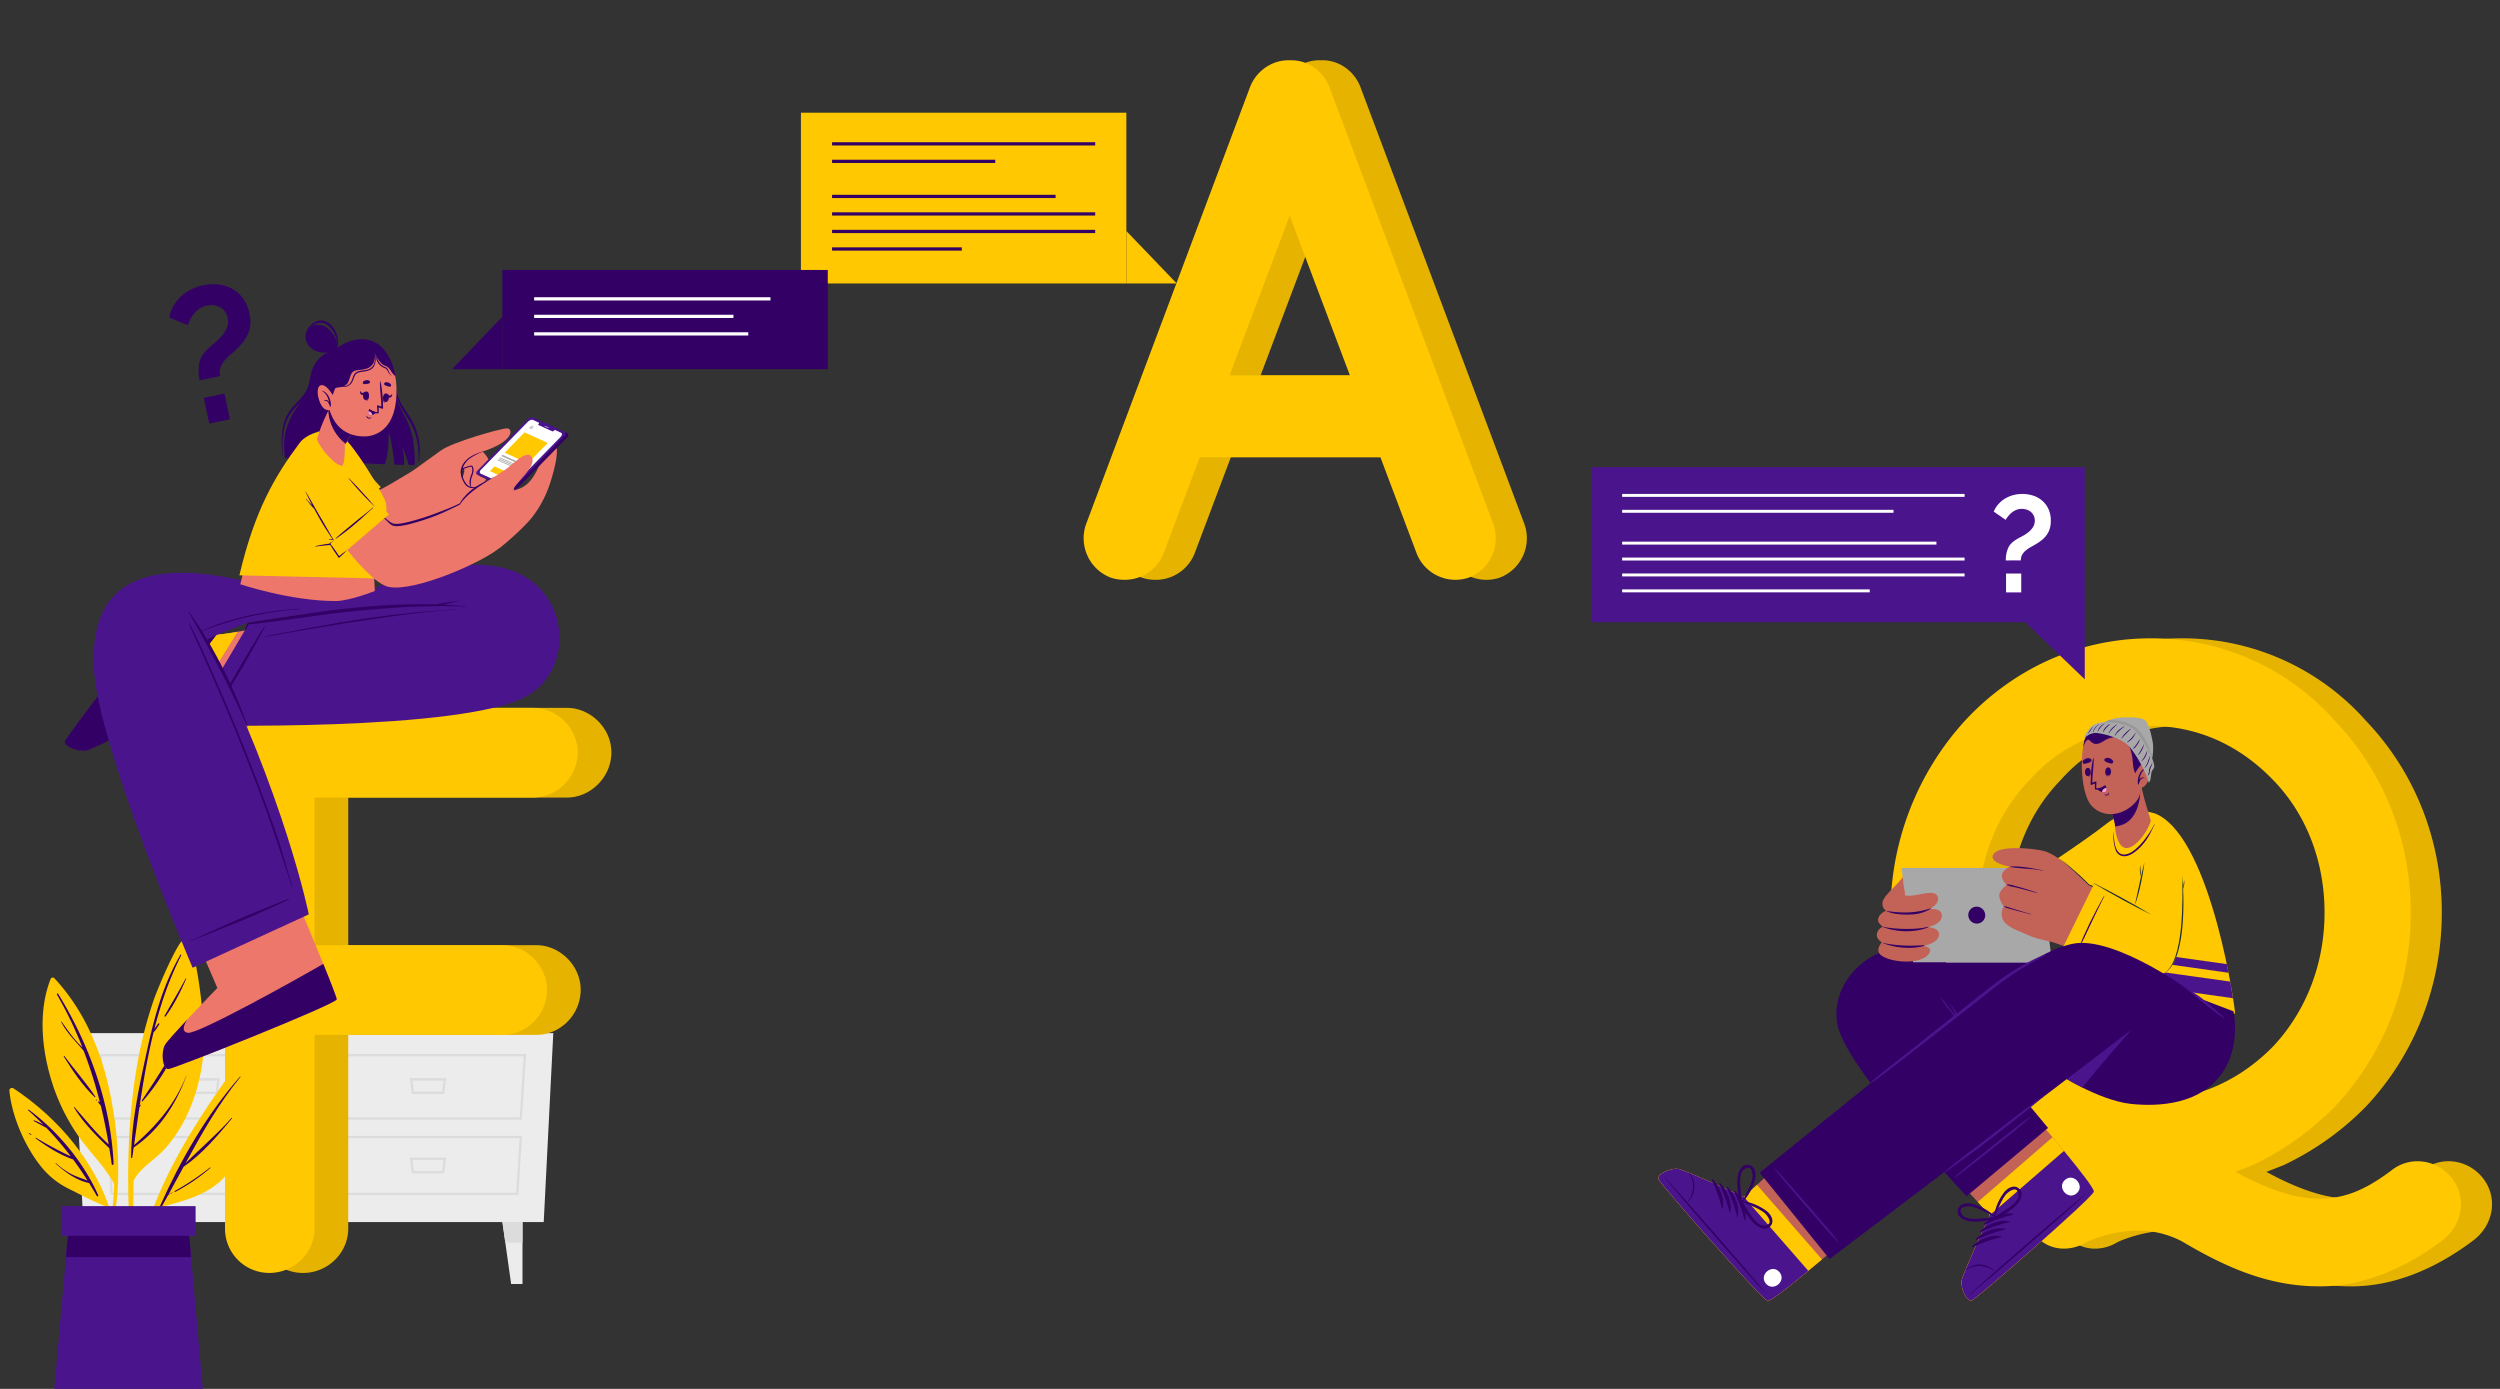 <svg id="Слой_1" data-name="Слой 1" xmlns="http://www.w3.org/2000/svg" viewBox="0 0 1800 1000"><rect x="0" y="0" width="1800" height="1000" fill="#333333" stroke="none"/><defs><style>.cls-1{fill:#ececec;}.cls-2{fill:#dcdcdc;}.cls-3{fill:#306;}.cls-4{fill:#ffc800;}.cls-5{opacity:0.1;}.cls-6{fill:#4a148c;}.cls-7{fill:#ed776a;}.cls-8{fill:#ff9cbf;}.cls-9{fill:#fff;}.cls-10{fill:#a8a8a8;}.cls-11{fill:#c36358;}.cls-12{fill:#c8c8c8;}.cls-13{fill:#1a2e35;}</style></defs><polygon class="cls-1" points="59.95 879.9 391.48 879.9 398.37 743.87 53.06 743.87 59.95 879.9"/><path class="cls-2" d="M375.77,806.14H237.16l-2.59-47.23H378.8Zm-137-1.68H374.2L377,760.58H236.33Z"/><path class="cls-2" d="M373.21,860.47H242.59l-2.12-42.63h135.4Zm-129-1.68H371.64l2.45-39.28H242.23Z"/><path class="cls-2" d="M319.81,787.64H296.52l-1.47-11.39h26.23ZM298,786h20.35l1-8H297Z"/><path class="cls-2" d="M319.81,844.85H296.52l-1.47-11.39h26.23ZM298,843.17h20.35l1-8H297Z"/><path class="cls-2" d="M212.74,806.14H74.14l-2.6-47.23H215.77Zm-137-1.68H211.17L214,760.58H73.3Z"/><path class="cls-2" d="M210.18,860.47H79.56l-2.12-42.63h135.4Zm-129-1.68H208.61l2.45-39.28H79.2Z"/><path class="cls-2" d="M156.78,787.64H133.49L132,776.25h26.23ZM135,786h20.35l1-8H133.93Z"/><path class="cls-2" d="M156.78,844.85H133.49L132,833.46h26.23ZM135,843.17h20.35l1-8H133.93Z"/><polygon class="cls-1" points="89.69 879.9 87.61 894.72 83.42 924.49 75.23 924.49 75.23 879.9 89.69 879.9"/><polygon class="cls-2" points="89.69 879.9 87.61 894.72 75.23 894.72 75.23 879.9 89.69 879.9"/><polygon class="cls-1" points="361.75 879.9 363.83 894.72 368.02 924.49 376.2 924.49 376.2 879.9 361.75 879.9"/><polygon class="cls-2" points="361.75 879.9 363.83 894.72 376.2 894.72 376.2 879.9 361.75 879.9"/><path class="cls-3" d="M143.78,273.8a31.44,31.44,0,0,1-.35-12.24c.69-3.79,3-7.44,6.9-11,1.17-1.09,2.63-2.35,4.38-3.8a41.76,41.76,0,0,0,5-4.9,21.84,21.84,0,0,0,3.69-6,11.89,11.89,0,0,0,.53-7,11.17,11.17,0,0,0-2.12-4.73,11.57,11.57,0,0,0-3.58-3,11.86,11.86,0,0,0-4.55-1.34,16.12,16.12,0,0,0-4.91.27,14,14,0,0,0-5.15,2.14,18.86,18.86,0,0,0-3.81,3.46,22,22,0,0,0-2.74,4.22,36.92,36.92,0,0,0-1.83,4.24l-13.36-5.56a26.37,26.37,0,0,1,3.06-8.35,29,29,0,0,1,5.41-6.82,31.23,31.23,0,0,1,7.26-5,35.11,35.11,0,0,1,8.6-3,36.24,36.24,0,0,1,10.36-.65,25.92,25.92,0,0,1,9.9,2.8,24.78,24.78,0,0,1,8.17,6.87,27.55,27.55,0,0,1,5,11.46,26.87,26.87,0,0,1,.6,7.78,21.69,21.69,0,0,1-1.62,6.57,25.34,25.34,0,0,1-3.39,5.76,51.56,51.56,0,0,1-4.88,5.37q-2.34,2.18-4.71,4.22a32.71,32.71,0,0,0-4.19,4.32,16.39,16.39,0,0,0-2.74,4.92,11.21,11.21,0,0,0-.2,6ZM150.66,305l-3.91-18.48,14.86-3.16,3.92,18.49Z"/><path class="cls-4" d="M186.23,884.51V541.68a31.86,31.86,0,0,1,32-32h190c16.85,0,31.95,14.52,31.95,32,0,18-15.1,32.54-31.95,32.54H250.73V680.55H386.12c17.43,0,31.95,15.11,31.95,32,0,18-14.52,32.54-31.95,32.54H250.73V884.51c0,17.43-14.53,32-32.54,32A31.86,31.86,0,0,1,186.23,884.51Z"/><path class="cls-5" d="M186.23,884.51V541.68a31.86,31.86,0,0,1,32-32h190c16.85,0,31.95,14.52,31.95,32,0,18-15.1,32.54-31.95,32.54H250.73V680.55H386.12c17.43,0,31.95,15.11,31.95,32,0,18-14.52,32.54-31.95,32.54H250.73V884.51c0,17.43-14.53,32-32.54,32A31.86,31.86,0,0,1,186.23,884.51Z"/><path class="cls-4" d="M162,884.51V541.68a31.86,31.86,0,0,1,31.95-32h190c16.85,0,32,14.52,32,32,0,18-15.11,32.54-32,32.54H226.46V680.55H361.85c17.44,0,32,15.11,32,32,0,18-14.52,32.54-32,32.54H226.46V884.51c0,17.43-14.52,32-32.54,32A31.85,31.85,0,0,1,162,884.51Z"/><path class="cls-4" d="M174.23,761.58c-33,44.67-67.37,96.52-75.75,152.54-.1.85,1.26,1.12,1.45.28a334.05,334.05,0,0,1,14.59-44.85c21.69-6,43-10.87,54.36-32.4,11.62-22.12,10.14-51,7.93-75.07C176.66,760.78,174.91,760.72,174.23,761.58Z"/><path class="cls-3" d="M114.85,869.13c14.82-33.26,33.84-66.64,58-94,.16-.18.42.08.27.27-15.84,19.47-27.86,40.68-39.61,62.26,10.92-11.09,22.89-21,33.23-32.78.21-.23.53.11.34.34-10.28,12.32-21.5,25.72-34.88,34.84Q126.84,850,121.34,860c.9-.51,1.83-1,2.75-1.41.16-.08.31.16.14.24-1,.52-2,1.06-3.08,1.51-1.74,3.14-3.46,6.29-5.25,9.42C115.51,870.44,114.53,869.83,114.85,869.13Z"/><path class="cls-3" d="M125.87,857.53a194.41,194.41,0,0,0,25.32-16.91c.22-.17.53.13.31.31a133.52,133.52,0,0,1-25.26,17.22C125.82,858.36,125.47,857.76,125.87,857.53Z"/><path class="cls-4" d="M94.66,905.79c.07.68,1.22.67,1.21,0,.17-18.45,0-37,.29-55.52,4.73-9.54,14.87-14.82,21.93-22.46a98,98,0,0,0,13.16-18.32c8.72-15.61,13.44-33.16,15.26-50.89,2-19.74-5.54-84.86-13.86-82.59-4.31,1.17-18.27,33.42-22,44.08a306.09,306.09,0,0,0-13.13,54.07C90.8,817.52,91.36,862.1,94.66,905.79Z"/><path class="cls-3" d="M94.53,826.21l.09-.08c1-23.34,6.27-46.91,11.19-69.55,5.3-24.4,11.5-47.36,24.05-69.12a.36.36,0,0,1,.62.37c-8.54,16.83-14.64,34.7-19.32,53,.84-1.32,1.86-2.57,2.74-3.81.34-.49,1.15,0,.81.48-1.23,1.83-2.34,4-3.92,5.53-.05.06-.11.06-.17.08-4.32,17.43-7.42,35.27-10.07,53.05.2-.22.39-.47.59-.68s.36,0,.27.21c-.33.59-.7,1.17-1.06,1.76-1.33,9-2.57,18-3.82,27,16.08-13.74,29.8-29.94,37.55-49.89,0-.09.18-.06.15,0-7.59,20.7-19.55,39.1-38,51.66q-.49,3.62-1,7.21c-.07.5-.86.36-.86-.12,0-2.12.11-4.26.19-6.39A.49.49,0,0,1,94.53,826.21Z"/><path class="cls-3" d="M102.1,792.38c12.29-18.33,23.77-36.14,32.76-56.41.09-.22.48-.06.4.17-7.58,20.14-18.19,40.54-32.54,56.72C102.43,793.19,101.86,792.75,102.1,792.38Z"/><path class="cls-3" d="M118.43,731.44c5.09-9,10.46-17.76,15.25-27,.13-.25.48,0,.38.23-4,9.38-8.83,18.91-14.84,27.18A.46.46,0,0,1,118.43,731.44Z"/><path class="cls-3" d="M116.44,735.36a.08.08,0,0,1,0,.16A.08.08,0,0,1,116.44,735.36Z"/><path class="cls-4" d="M82.18,852.44a188.79,188.79,0,0,1-4.31,36.35c.19,1.31.38,2.62.57,4a173.14,173.14,0,0,0,6.5-40.51A1.24,1.24,0,0,0,85,851v0a268.35,268.35,0,0,0-4.07-54.9c-5.71-33.9-18.19-66.44-41.84-91.85a1.68,1.68,0,0,0-2.61.53C26.93,729,30.26,758,38.38,782.16a142,142,0,0,0,18.75,36.77C65.25,830.33,75.59,840,82.18,852.44Z"/><path class="cls-3" d="M41.88,715.56c22.41,36.37,38,79.49,39.91,122.45,0,.76-1.25,1-1.36.19-.53-3.86-1.12-7.69-1.74-11.5h0c-9.27-8.88-18.78-18.25-25.42-29.35a.2.2,0,0,1,.32-.24c8.06,9.21,15.59,18.66,24.69,26.88q-2.4-14.25-5.75-28.06c-.6-.69-1.19-1.39-1.78-2.08-.38-.46.26-1.12.67-.67l.54.6a324.22,324.22,0,0,0-11.72-37.2c-5.7-6.81-12.08-12.69-16.24-20.88a.18.18,0,0,1,.3-.18c3.34,4.69,6.57,9.41,10.36,13.76,1.51,1.73,3.17,3.35,4.74,5A286.39,286.39,0,0,0,41,716.07.5.5,0,0,1,41.88,715.56Z"/><path class="cls-3" d="M46.41,760.43c7.24,9.74,15.5,19,22.23,29.12.19.29-.23.59-.47.36-8.65-8.12-16-19.2-22.25-29.2C45.72,760.4,46.2,760.14,46.41,760.43Z"/><path class="cls-3" d="M69.65,791.81l.31.31c.22.21-.12.54-.33.33l-.31-.31C69.11,791.93,69.44,791.59,69.65,791.81Z"/><path class="cls-4" d="M6.77,785.48c1.8,18.71,11.64,41.06,23.64,55.48a58.91,58.91,0,0,0,19.18,15c8.31,4.11,17,8.85,25.59,12.22a168.25,168.25,0,0,1,9.07,32.19c.27-.94.55-1.92.83-2.85C79.56,850.1,48.9,809.61,9.69,783.61A1.9,1.9,0,0,0,6.77,785.48Z"/><path class="cls-3" d="M20.32,799.47c-.28-.24.09-.74.39-.51,20.78,15.39,39.51,37.84,50,61.58.28.64-.61,1.21-1,.57-1.83-3.2-3.69-6.31-5.58-9.36h0c-9-1.69-17.43-8-24.07-14-.18-.16.08-.42.26-.26a54.77,54.77,0,0,0,11.33,8c3.64,1.86,7.57,3,11.37,4.51-3.32-5.27-6.77-10.32-10.38-15.21-9.64-3.28-18.81-9.2-26.9-15.12-.26-.19,0-.61.25-.44a268.46,268.46,0,0,0,25,13.37A222.33,222.33,0,0,0,33.32,812c-3-1.61-6.13-3.22-9.07-4.94-.24-.14-.09-.55.19-.46a32.3,32.3,0,0,1,7,3.42C27.86,806.45,24.22,802.92,20.32,799.47Z"/><path class="cls-3" d="M21.15,815.83a12.53,12.53,0,0,1,1.51,1.08c.14.13,0,.31-.19.25a10.14,10.14,0,0,1-1.57-.9C20.62,816.09,20.88,815.66,21.15,815.83Z"/><polygon class="cls-6" points="146.27 1002.92 38.82 1002.92 47.49 905.07 49.4 883.49 135.69 883.49 137.6 905.07 146.27 1002.92"/><polygon class="cls-3" points="137.6 905.07 47.49 905.07 49.4 883.49 135.69 883.49 137.6 905.07"/><rect class="cls-6" x="44.26" y="868.4" width="96.58" height="21.36"/><path class="cls-7" d="M47.5,533.39c1.32-4,71.82-97.13,76.63-98.93.55-.23,32.07,22.2,32.07,22.2,1.3,1.73,61.2-10.93,61.2-10.93L218,518l-109.12-2.32s-14.74,8.66-28.22,15.72c0,0,0,0,0,0-8.3,4.37-15.64,8.05-17.74,8.6C57.42,541.41,46.16,537.35,47.5,533.39Z"/><path class="cls-4" d="M62.87,540c2.11-.54,9.44-4.23,17.73-8.61,0,0,0,0,.06,0,13.47-7,28.21-15.73,28.21-15.73l24.29.52,38-61.35c-8.35,1.48-14.57,2.37-15,1.81,0,0-31.5-22.43-32-22.18-4.82,1.79-75.31,94.93-76.64,98.92S57.41,541.42,62.87,540Z"/><path class="cls-3" d="M46.86,533.51c1.38-4.08,72.2-97.17,77.15-99,1.87-.71,17.29,8.82,32.19,22.17l-45.73,60S68.28,539,62.64,540.41,45.47,537.59,46.86,533.51Z"/><path class="cls-3" d="M51.6,535c12.25-15.31,60.23-78.24,71.18-94.31.09-.13,0-.19-.09-.07-12.48,14.91-59.95,78.22-71.35,94.19C51.1,535.15,51.34,535.33,51.6,535Z"/><path class="cls-3" d="M70.54,537a15.79,15.79,0,0,0,3.3-12.24c-.65-3.55-2.36-7.47-5.68-9.82-.1-.07-.23.1-.15.19,5.43,5.53,6.57,15.17,2.34,21.72A.12.12,0,0,0,70.54,537Z"/><path class="cls-3" d="M105.18,520.33c4.84-6.18,8.14-15.1,6-22.87-.09-.3-.51-.18-.56.08a108.39,108.39,0,0,1-6.28,22.31A.49.49,0,0,0,105.18,520.33Z"/><path class="cls-3" d="M99.63,523.72c4.84-6.18,8.14-15.1,6-22.87-.08-.3-.51-.18-.56.08a107.77,107.77,0,0,1-6.28,22.31A.49.49,0,0,0,99.63,523.72Z"/><path class="cls-3" d="M94.08,527.11c4.84-6.18,8.15-15.1,6-22.87-.08-.3-.51-.17-.55.08a108.42,108.42,0,0,1-6.29,22.31A.49.49,0,0,0,94.08,527.11Z"/><path class="cls-3" d="M88.54,530.5c4.84-6.18,8.14-15.1,6-22.86-.08-.31-.51-.18-.55.08A108.93,108.93,0,0,1,87.69,530,.49.49,0,0,0,88.54,530.5Z"/><path class="cls-3" d="M134.58,456c5.31-7-5.59-15.28-10.91-8.25S129.26,463,134.58,456Z"/><path class="cls-3" d="M116.71,539.76c5-1.17,5.5-7.1,4.26-11.12a41.14,41.14,0,0,0-11.66-17.83.2.2,0,0,0-.32.06,1,1,0,0,0-1.36.74c-.31,6.79-1.48,14,.31,20.68C109,536.19,112,540.86,116.71,539.76ZM109.27,522c.07-3.34.3-6.66.25-10a123.23,123.23,0,0,1,6.57,10.56,42.91,42.91,0,0,1,2.48,5.49c1,2.92,1.59,13-5.68,8.48C108.88,534,109.18,526,109.27,522Z"/><path class="cls-3" d="M118.8,493.53c-5,4.8-7.69,11.59-10.92,17.56a1,1,0,0,0,.78,1.34.2.2,0,0,0,.25.22,41.07,41.07,0,0,0,19.17-9.27c3.14-2.81,5.8-8.13,2.09-11.72C126.66,488.26,121.71,490.73,118.8,493.53Zm6.43-1.07c8.57-.15,2.88,8.22.49,10.2a43.12,43.12,0,0,1-5,3.42,121.54,121.54,0,0,1-11.08,5.66c1.77-2.84,3.28-5.8,4.94-8.7C116.62,499.58,120.5,492.55,125.23,492.46Z"/><path class="cls-6" d="M220.7,423.57h49s51.23-24.62,92.5-14.7c47.31,11.37,53.36,70.8,18,91.81C335.37,527.3,136,522.14,136,522.14l43.1-73.05s66.3-13.95,126.42-11.93L220.7,448.72Z"/><path class="cls-3" d="M176.23,453.8a1.18,1.18,0,0,0,.09-.37c0-.1.05-.2.08-.3s.12-.48.19-.71a14.23,14.23,0,0,1,.5-1.43c.18-.47.39-.93.6-1.39a11.23,11.23,0,0,1,.81-1.29c0-.05.08-.06.11-.08l.08-.06s.07,0,.11,0a.37.37,0,0,1,.11-.05c7.29-1.35,56.83-8.44,64.2-9.28s14.87-1.54,22.32-2.17a444.82,444.82,0,0,1,44.71-1.6c1.4,0,2.79.07,4.19.12.3-.1.61-.15.92-.22.71-.17,1.43-.35,2.15-.49,1.34-.26,2.7-.46,4.05-.66,2.83-.43,5.66-.73,8.46-1.26.17,0,.24.23.07.27-2.82.62-5.6,1.44-8.42,2-.82.18-1.63.36-2.45.52,5.47.29,10.93.71,16.39,1.21.17,0,.17.28,0,.27-7.43-.44-14.91-.49-22.35-.37s-14.76.29-22.14.71c-14.91.86-29.82,2.19-44.68,3.75-8.34.87-58.85,8.24-67.22,8.59,0,0-.07,0-.11,0a4.53,4.53,0,0,1-.23.57c-.23.45-.46.9-.71,1.35s-.47.85-.74,1.26l-.41.61-.21.3a1.34,1.34,0,0,0-.22.31A.14.14,0,1,1,176.23,453.8Z"/><path class="cls-3" d="M151.55,517.7c2.67-4.27,4.94-8.82,7.38-13.23l7.37-13.24c4.9-8.8,22.5-38.39,24.24-40.46.11-.13.33,0,.28.17-.83,2.29-11.82,21.89-14.34,26.26-5.06,8.73-10.38,17.3-15.61,25.93-1.5,2.46-3.05,4.89-4.57,7.34s-3.13,4.86-4.52,7.37C151.7,518,151.46,517.85,151.55,517.7Z"/><path class="cls-3" d="M191,458.13c4.4-1.05,8.9-1.74,13.35-2.58L217.76,453q13.38-2.48,26.79-4.75c17.84-3,35.76-5.49,53.77-7.22,10.16-1,20.35-1.62,30.54-2.36.22,0,.21.32,0,.33-18.14.82-36.25,3.28-54.22,5.86q-26.69,3.83-53.25,8.35-7.5,1.26-15,2.57c-5.08.88-10.16,2-15.27,2.61C190.92,458.45,190.84,458.18,191,458.13Z"/><path class="cls-7" d="M121.27,769.68c4.39-.24,118-45.64,121.15-50,1.22-1.64-44.25-108.41-44.25-108.41L125.8,640l30.69,71.34s-34.76,35.87-37.71,41S116.9,769.94,121.27,769.68Z"/><path class="cls-3" d="M121.27,769.68c4.38-.24,118-45.65,121.14-50,.39-.5-3.75-11.19-9.64-25.69-19.47,11.27-90.49,50.88-97.54,49.65-4.91-.86-2.73-5.89-.37-9.62-7.69,8.27-14.83,16.12-16.08,18.33C115.86,757.47,116.9,770,121.27,769.68Z"/><path class="cls-6" d="M222.33,658.34l-83.65,38.45S70.07,536.92,67.56,480.66C65.43,432.78,87,392.27,194.79,423.24l26.4.33v18.22c-11.59,1.53-42.5,6.38-42.5,6.38-22.49,8.49-29.74,12-29.37,12.73C205.4,574.16,222.33,658.34,222.33,658.34Z"/><path class="cls-3" d="M136.13,440.69c3.25,4.33,6.26,8.84,9.13,13.43,17.29-7.68,36.1-12.14,54.82-14.44,5.3-.66,10.62-1.12,15.95-1.42.22,0,.21.32,0,.33a241,241,0,0,0-55.78,10.62c-5,1.54-9.93,3.34-14.86,5.09,3.45,5.54,6.71,11.2,9.83,16.9A337.59,337.59,0,0,1,171,504c2.58,6.21,5.1,12.47,7.32,18.82.06.18-.24.3-.31.12q-14.75-32.88-32.19-64.35c-3.29-5.92-6.71-11.76-9.92-17.73C135.76,440.73,136,440.53,136.13,440.69Z"/><path class="cls-3" d="M136.92,677.34c4.7-1.82,9.24-4.11,13.83-6.17L164.57,665c9.2-4.12,41-17.3,43.64-17.92a.17.17,0,0,1,.12.31c-2,1.34-22.56,10.47-27.2,12.45-9.28,4-18.66,7.66-28,11.44-2.67,1.08-5.37,2.1-8.05,3.16s-5.41,2-8,3.2C136.86,677.67,136.76,677.41,136.92,677.34Z"/><path class="cls-3" d="M136.53,449c6.35,12.06,11.75,24.68,17.27,37.14s10.83,24.9,16,37.44q15.48,37.49,28.85,75.78c5.05,14.44,7.24,24.38,11.85,39,.06.21-.27.28-.33.08-8.53-25.79-15.22-46.75-24.86-72.14s-19.84-50.45-30.65-75.3q-4.56-10.47-9.25-20.87c-3.14-6.94-6.4-13.84-9.33-20.87C136,449,136.38,448.71,136.53,449Z"/><path class="cls-3" d="M298.56,334.08a.87.87,0,0,1-.76.84l-3.5-.08c-2.41-8.37-5.22-15.11-4.56-12.52a42.16,42.16,0,0,1,1.13,12.44l-6.9-.25c-1.47-14.52-4-25.41-4.09-22.12-.27,13.26-1.41,17.43-2.72,21.88-16.63-.66-38.43-1.75-54.17-2.88-1.14-8.05-2-16.73-2.32-16.16-2.53,4.28-3.67,10.7-4.15,15.68-5-.39-9-.8-11.42-1.17,0,0-.6-6.74-.58-8.94a45.94,45.94,0,0,1,3.18-16.48c2.14-5.39,5.44-10,8.6-14.81a.44.44,0,0,1,.08-.1s0,0,0,0a46.68,46.68,0,0,0,5.07-9.94.15.15,0,0,0,0-.08,44.93,44.93,0,0,0,2-7.8c1.57-9.69,7.79-17.65,17.17-19.44,18.71-14.82,35.46-6.48,39.62,6.47.4,1.26.77,2.7,1.12,4.27v0c1.28,5.79,2.24,13.24,3.22,19a0,0,0,0,0,0,0s0,0,0,.06v0a53.39,53.39,0,0,0,1.5,6.7C289.63,299.27,299.13,305.9,298.56,334.08Z"/><path class="cls-3" d="M236.43,254.46c-6.28,2.62-10.37,6.88-11.91,13.92-.9,4.1-1.53,8.12-3.45,11.9s-4.88,7-7.84,10.08c-4.71,4.9-8.12,9.88-9.38,16.81s-1.66,15.43.16,22.26c0,0,.07,0,.06,0-1.36-6.87-.62-16.17,1.19-23.1,2-7.6,6.76-12.09,11.74-17.58a32.41,32.41,0,0,0,7.93-15.19c.75-3.48,1-7.15,2.71-10.34,2-3.81,5.62-6,9.15-8A.42.42,0,0,0,236.43,254.46Z"/><path class="cls-3" d="M295.28,300.49c-3.77-5.89-7.78-11-9.68-18.05-1.73-6.44-2.45-13.16-4.22-19.6a.08.08,0,0,0-.16,0c2.6,11.39,2.33,22.63,8.68,32.56,3.46,5.4,6.94,10.42,9,16.72a54.23,54.23,0,0,1,2.31,20.39c0,.24.3.26.34,0A45,45,0,0,0,295.28,300.49Z"/><path class="cls-3" d="M242.85,250.45c-.41,2.33-12.21,6.6-19.45-.35s-2.48-18.39,8.27-15.9C238.46,235.77,243.74,245.53,242.85,250.45Z"/><path class="cls-3" d="M220.65,239.05a13.88,13.88,0,0,1,6.88-6,8.33,8.33,0,0,1,8.28,1,16.81,16.81,0,0,1,5.33,7.24,26.22,26.22,0,0,1,1.39,4.46,12.61,12.61,0,0,1,.32,4.7,11.21,11.21,0,0,0,.53-4.82,20.48,20.48,0,0,0-.95-4.82,16.28,16.28,0,0,0-5.58-8.19,9.32,9.32,0,0,0-9.86-.84A12.27,12.27,0,0,0,220.65,239.05Z"/><path class="cls-7" d="M226,326.3c5.48,29,22.09,66.6,37.18,67.19,13.78.53,45.69-12.68,59-20s-12.91-40.85-20.87-36.69c-10.6,5.53-29.1,18.05-31.94,17-3.54-1.35-6.8-7.28-25.91-34.52C235.61,308.14,223.65,313.94,226,326.3Z"/><path class="cls-7" d="M316,325.74c6.27-1.48,13.34-3.68,20-2.82s11.3,10.31,11,12.85-4.52,18.07-11.23,17.34-1.34-12.43-1.44-13.85-.16-3.23-1.44-3.24-24.57,8.09-24.57,8.09Z"/><path class="cls-7" d="M316.28,326.71c.38,0,19.12-5.09,25.82-4.24s11.3,10.32,11,12.85-4.52,18.08-11.23,17.35-1.34-12.44-1.44-13.86-.16-3.23-1.44-3.23-24.57,8.09-24.57,8.09Z"/><path class="cls-3" d="M339.7,351.57a8,8,0,0,1-.68-4.08,13.69,13.69,0,0,1,.71-4.26,23.08,23.08,0,0,0,1.21-3.6,7.37,7.37,0,0,0-.55-3.65c-.41-1-1.43-.78-2.31-.57a32.31,32.31,0,0,0-3.83,1.25c-1.35.49-2.69,1-4,1.54a33.92,33.92,0,0,0-4.13,1.72c-.1.05,0,.22.06.19a37.16,37.16,0,0,0,3.57-1.16c1.34-.46,2.68-.91,4-1.34s2.5-.88,3.76-1.26a3.9,3.9,0,0,1,1.83-.34c.5.17.61,1.46.68,1.88a6.33,6.33,0,0,1-.62,3.6,19.46,19.46,0,0,0-1.1,3.6,9.92,9.92,0,0,0-.1,3.52,13.7,13.7,0,0,0,1.29,3.06C339.55,351.82,339.78,351.7,339.7,351.57Z"/><path class="cls-7" d="M293.09,342s20.43-14.92,24.67-17.86c8.49-5.91,42.63-15.71,47.24-15.7s5.24,9.53-18,16.83c-12.25,3.84-15.06,10.31-15.24,14.05s2.61,11,8.87,11.55,11.3-8.17,17.15-8.56.92,9.72-3.79,15.35-12.6,9.85-18.22,11.29-23.12,6.82-23.12,6.82Z"/><path class="cls-3" d="M348.86,347.32c-2.55,1.56-5.47,3.63-8.58,3.41s-5.06-2.53-6.26-5.29a11.9,11.9,0,0,1-.71-8.82,14.67,14.67,0,0,1,5-6.53,35.25,35.25,0,0,1,9.07-4.71c.15-.06.05-.27-.1-.22-3,1-12.35,3.66-15,11.36-1.08,3.14-.42,6.12.78,9,1.12,2.63,2.87,5.25,5.87,5.82,3.66.7,7.16-1.95,10-3.91C349.16,347.34,349,347.24,348.86,347.32Z"/><path class="cls-4" d="M224.14,332.16c2.22,16.92,6.54,28.54,8.84,33.84.93,2.16,1.54,3.27,1.54,3.27l28.11-19.79,3.88-2.72s-.45-.79-2-3c-2.19-3.08-6.59-8.91-15-19.1-5-6.05-9.33-10-12.94-12.2C226.38,306.37,221.83,314.63,224.14,332.16Z"/><path class="cls-4" d="M229.94,368.15l5.76,10.21,31.43-22.56,7.05-5.06c-.72-.77-7.66-8.37-7.66-8.37l-2,1.42-4,2.79L233,366Z"/><path class="cls-3" d="M224.14,332.16c2.22,16.92,6.54,28.54,8.84,33.84l-3,2.15,5.76,10.21,31.43-22.56-4.5-6.32-2.07-2.9c-9.27-13.08-18.49-26.13-24-34.09C226.38,306.37,221.83,314.63,224.14,332.16Z"/><path class="cls-7" d="M269.88,425.51,268.16,390s14.14-17.43,9-29.86c-2.6-6.29-21.15-38.39-31.37-46.46-9.59-7.57-24.33-.29-28.9,6-17.71,24.33-31.15,46.14-43.87,101,0,0,36,12.07,68.62,12.07C251.77,432.71,269.88,425.51,269.88,425.51Z"/><path class="cls-4" d="M274,416.59,268.16,390s14.14-17.43,9-29.86c-2.6-6.29-21.15-38.39-31.37-46.46-9.59-7.57-25.13-1.28-29.8,4.92-18.28,24.3-32.77,49.33-43.63,95.64Z"/><path class="cls-3" d="M237,388.19a85.22,85.22,0,0,1,12.68.48c2.09.26,4.15.62,6.22,1,1,.2,2.05.37,3.09.53a13.35,13.35,0,0,0,3.28.2.08.08,0,0,1,0,.15,22.8,22.8,0,0,1-3.09.33,23.12,23.12,0,0,1-3-.18c-2.12-.25-4.23-.59-6.35-.86-4.27-.55-8.54-1.09-12.85-1.32C236.82,388.53,236.82,388.19,237,388.19Z"/><path class="cls-3" d="M227.15,393.19a92.62,92.62,0,0,1,10.31-1.8c1.74-.2,3.48-.29,5.22-.34.84,0,1.67,0,2.51,0s1.83.13,2.75.12c.1,0,.11.14,0,.15-.87,0-1.73.22-2.59.3l-2.6.26c-1.73.18-3.46.37-5.2.53-3.47.32-6.93.67-10.39,1.11C227,393.5,227,393.23,227.15,393.19Z"/><path class="cls-7" d="M228.28,316.14c-.13,1.9,9.37,17.09,17.57,19.19,2.68.69,2.47-14.85,2.47-14.85l.57-1,7.91-13.88L242.74,289l-2.07-2.26s-1.92,3.94-4.25,8.87l-.33.7c-.14.28-.28.54-.4.8-.36.73-.72,1.48-1.06,2.23-.27.58-.53,1.13-.79,1.74s-.52,1.2-.8,1.81A104.66,104.66,0,0,0,228.28,316.14Z"/><path class="cls-3" d="M236.42,295.6a32,32,0,0,0,12.47,23.89l7.91-13.88L242.74,289l-2.07-2.26S238.75,290.67,236.42,295.6Z"/><path class="cls-7" d="M285.47,283.71c-.82,28-17.71,30.71-23.75,30.53-5.49-.17-24.15-1.44-26.23-29.41s11.21-36.45,23.78-36.73S286.29,255.67,285.47,283.71Z"/><path class="cls-3" d="M280.32,278.44a16.55,16.55,0,0,1-1.85-.58,3.14,3.14,0,0,1-1.78-.95,1,1,0,0,1,.12-1.21,2.47,2.47,0,0,1,2.49-.34,3.65,3.65,0,0,1,2.15,1.49A1.07,1.07,0,0,1,280.32,278.44Z"/><path class="cls-3" d="M262.31,276.58c.67,0,1.28-.14,1.93-.22a3.09,3.09,0,0,0,1.92-.6,1,1,0,0,0,.12-1.21,2.49,2.49,0,0,0-2.38-.81,3.63,3.63,0,0,0-2.39,1.06A1.07,1.07,0,0,0,262.31,276.58Z"/><path class="cls-3" d="M265.63,284c0-.07-.15.08-.16.16-.07,1.91-.48,4.08-2.25,4.59-.06,0-.06.11,0,.11C265.35,288.73,265.87,285.83,265.63,284Z"/><path class="cls-3" d="M264.08,281.9c-3.05-.45-3.74,5.68-.91,6.1S266.63,282.28,264.08,281.9Z"/><path class="cls-3" d="M262.84,282.09c-.58.29-1.17.84-1.82.83s-1.25-.71-1.67-1.38c0-.07-.1,0-.11.06-.15,1.17.17,2.42,1.41,2.74s2.07-.66,2.49-1.81C263.22,282.32,263.07,282,262.84,282.09Z"/><path class="cls-3" d="M276,285.05c0-.07.14.11.12.19-.28,1.88-.29,4.1,1.35,4.93.05,0,0,.12,0,.11C275.35,289.73,275.39,286.79,276,285.05Z"/><path class="cls-3" d="M277.9,283.27c3.08.13,2.59,6.28-.27,6.16S275.32,283.16,277.9,283.27Z"/><path class="cls-3" d="M279.15,283.78c.46.36.89,1,1.47,1.08s1.22-.53,1.7-1.13c.05-.06.09,0,.09.07-.06,1.18-.55,2.37-1.7,2.51s-1.72-.95-1.9-2.14C278.77,284,279,283.63,279.15,283.78Z"/><path class="cls-3" d="M264,299.34c.38.51.73,1.19,1.41,1.36a5.15,5.15,0,0,0,2.1-.15c.07,0,.12.05.07.1a2.57,2.57,0,0,1-2.56.65,2,2,0,0,1-1.22-1.9C263.79,299.28,263.94,299.27,264,299.34Z"/><path class="cls-3" d="M272.63,293.26s.11,2.88,0,4.22c0,.13-.34.15-.8.13,0,0,0,0-.05,0a6.39,6.39,0,0,1-5.94-3,.14.14,0,0,1,.21-.17,9.73,9.73,0,0,0,5.65,2.25c.13-.37-.35-4.93-.14-4.92a11.83,11.83,0,0,1,3,1c-.06-6-1.07-11.95-1-17.92a.18.18,0,0,1,.36-.05c1.51,6.15,1.72,13.06,1.93,19.25C275.8,294.82,273.14,293.54,272.63,293.26Z"/><path class="cls-3" d="M271,296.81a6.84,6.84,0,0,1-2.88,2,3,3,0,0,1-1.88,0c-1.34-.43-1.31-1.68-1-2.74a7.87,7.87,0,0,1,.71-1.6A8.91,8.91,0,0,0,271,296.81Z"/><path class="cls-8" d="M268.1,298.78a3,3,0,0,1-1.88,0c-1.34-.43-1.31-1.68-1-2.74A3.21,3.21,0,0,1,268.1,298.78Z"/><path class="cls-3" d="M269.85,254.29s.67,4.47-1.18,7.45c-3.79,6.11-11.38,3.56-14.32,5.82-2.75,2.11-2.43,7.17-4.95,9.31-3.49,3-7.59,1.22-8.36,3.39s-3,9.12-6,9.71-10.8-48.07,26.2-42.5c0,0,5.2-1.32,12.81,3.33,8.77,5.36,10.68,19.95,10.68,19.95s-.38,0-1.53-1.3c-1.62-1.78-2.15-3.32-3.35-4.48-1.89-1.84-3.09-1.36-5.07-3.16A24.72,24.72,0,0,1,269.85,254.29Z"/><path class="cls-3" d="M269.51,252.17A25.28,25.28,0,0,1,270,258a10.47,10.47,0,0,1-1.4,5.43,7.71,7.71,0,0,1-4.63,2.85c-1.84.46-3.81.43-5.79,1a5.78,5.78,0,0,0-2.7,1.6,7.91,7.91,0,0,0-1.41,2.73c-.6,1.87-1.21,3.7-2.62,4.92a6.45,6.45,0,0,1-5.21,1.54c-1.88-.2-3.89-.95-5.81-.33,2-.46,3.8.42,5.74.78a7,7,0,0,0,5.73-1.45c1.69-1.3,2.34-3.39,3-5.18a7,7,0,0,1,1.27-2.42,4.82,4.82,0,0,1,2.3-1.3c1.78-.54,3.78-.55,5.73-1.05a10.3,10.3,0,0,0,2.81-1.16,6.09,6.09,0,0,0,2.22-2.12,11.05,11.05,0,0,0,1.26-5.82A25.79,25.79,0,0,0,269.51,252.17Z"/><path class="cls-3" d="M270,253.94a20.37,20.37,0,0,0,1.23,5.32,9.54,9.54,0,0,0,3.28,4.51,14.5,14.5,0,0,0,2.46,1.28,4.42,4.42,0,0,1,1.86,1.57,14.12,14.12,0,0,0,1.38,2.37,6.05,6.05,0,0,0,2.2,1.63,6.92,6.92,0,0,1-1.84-1.9,14.67,14.67,0,0,1-1.11-2.43,4.71,4.71,0,0,0-2.09-2,14.43,14.43,0,0,1-2.32-1.25A10.11,10.11,0,0,1,272,259,39.88,39.88,0,0,1,270,253.94Z"/><path class="cls-7" d="M240,285.21s-5.07-9.41-9.27-7.7-1.09,14.85,3.34,17.11a4.74,4.74,0,0,0,6.61-1.8Z"/><path class="cls-3" d="M231.74,281.26c-.08,0-.11.08,0,.12,3.09,1.69,4.45,4.9,5.28,8.16-.82-1.31-2.06-2.12-3.8-1.16-.1.05,0,.19.06.18a2.93,2.93,0,0,1,3.08,1.39,14.39,14.39,0,0,1,1.22,2.75c.12.31.66.22.59-.13a.31.31,0,0,0,0-.08C238.68,288.36,236.13,282.19,231.74,281.26Z"/><path class="cls-7" d="M215.51,335.8c7.81,28.62,47.67,83.15,64.09,86.72,19,4.12,69.35-18.34,81-28.77,4.64-4.15-23.14-34.11-29.13-31.22C306.36,374.67,285.62,379,282,377.06c-5.5-3-29.14-28.64-44.63-46C217.94,309.29,212,323,215.51,335.8Z"/><path class="cls-7" d="M359.36,394.63c2.6-1.23,19.82-16.5,24.67-23.36a81.39,81.39,0,0,0,12.08-23.5c4.25-13.35,5.91-23,4.18-27-2-4.73-2.53-5.47-13.27,17C381,350.51,374.16,352.54,368.15,353a98.06,98.06,0,0,0-41.72,13S349.36,399.33,359.36,394.63Z"/><path class="cls-3" d="M408.52,314.76,372.14,352a4,4,0,0,1-4.16,1l-22-10c-1.22-.56-1.35-1.9-.28-3l36.37-37.22a4,4,0,0,1,4.17-1l22,10C409.46,312.32,409.59,313.66,408.52,314.76Z"/><path class="cls-6" d="M406.42,313.8,370.05,351a4,4,0,0,1-4.17,1l-22-10c-1.23-.56-1.36-1.9-.29-3L380,301.76a4,4,0,0,1,4.16-1l22,10C407.36,311.36,407.5,312.7,406.42,313.8Z"/><path class="cls-9" d="M403.21,315l-33.35,34.13a3.74,3.74,0,0,1-3.84,1l-19.68-9c-1.1-.5-1.17-1.76-.15-2.8l33.35-34.13c2.08-2.13,3.43-2.19,4.53-1.69l3.94,1.8c.23.1.2.41-.08.69l-.12.13c-.64.66-.23.85.28,1.08l9.11,4.15a1.12,1.12,0,0,0,1.57-.24l.12-.12a.93.93,0,0,1,.92-.32l3.94,1.79C404.85,312,405.11,313.09,403.21,315Z"/><path class="cls-9" d="M394.69,308.09,392.21,307c-.09,0-.1-.13,0-.2h0a.27.27,0,0,1,.28-.06l2.49,1.13a.12.12,0,0,1,0,.2h0A.27.27,0,0,1,394.69,308.09Z"/><polygon class="cls-4" points="380.09 333.56 363.37 325.95 377.67 311.31 394.39 318.92 380.09 333.56"/><polygon class="cls-10" points="370.78 332.79 361.02 328.35 361.86 327.49 371.62 331.93 370.78 332.79"/><polygon class="cls-10" points="371.19 335.02 359.64 329.76 360.06 329.33 371.61 334.59 371.19 335.02"/><polygon class="cls-10" points="370.42 335.81 358.87 330.55 359.29 330.12 370.84 335.38 370.42 335.81"/><polygon class="cls-10" points="369.65 336.6 358.1 331.34 358.52 330.91 370.07 336.17 369.65 336.6"/><polygon class="cls-10" points="384.11 307.8 382.02 306.85 382.37 306.5 384.45 307.45 384.11 307.8"/><polygon class="cls-10" points="383.47 308.45 381.39 307.5 381.74 307.15 383.82 308.1 383.47 308.45"/><polygon class="cls-10" points="382.84 309.1 380.76 308.15 381.1 307.8 383.19 308.75 382.84 309.1"/><path class="cls-4" d="M377.78,335.63a3.3,3.3,0,0,1-1,.19,1.13,1.13,0,0,1-.14-.69c0-.47.53-.92.94-.74s0,.58,0,.58.45-.36.77-.21S378.41,335.43,377.78,335.63Z"/><polygon class="cls-4" points="366.25 345.34 352.76 339.19 356.06 335.81 369.55 341.96 366.25 345.34"/><path class="cls-7" d="M371.14,352.62c-6.19.7,12.72-13.84,12.33-20.92s-7-4.19-12.06.32c-17.45,15.66-31.7,16.37-39.94,30.51S371.14,352.62,371.14,352.62Z"/><path class="cls-3" d="M271.68,368c1.72,1.4,3.38,2.89,5.05,4.35a33.51,33.51,0,0,0,4.83,3.9c2.09,1.22,4.45,1,6.75.71,2-.3,4.05-.74,6.05-1.23a181.07,181.07,0,0,0,24-7.92,123.69,123.69,0,0,0,12.93-5.52l-.48.52a29.68,29.68,0,0,1,3.8-5.41,34.81,34.81,0,0,1,5.65-5.2,60.41,60.41,0,0,1,6.88-4.41c1.24-.7,2.49-1.39,3.76-2,.64-.32,1.27-.65,1.9-1a7.71,7.71,0,0,0,2.23-1.21c-.15.2-.42-.09-.23-.21l.09-.06a.14.14,0,0,1,.2,0l.1.1a.12.12,0,0,1,0,.14c-.2.34-.64.48-1,.7l-1.77,1.17c-1.1.73-2.19,1.45-3.29,2.16-2.48,1.59-5,3.21-7.34,5a56.92,56.92,0,0,0-5.76,4.88c-.92.89-1.75,1.86-2.63,2.79a23.65,23.65,0,0,0-2.2,3c-.06.08-7.68,3.8-11.63,5.59s-8.05,3.36-12.19,4.77-8.29,2.68-12.51,3.75a50.08,50.08,0,0,1-6.52,1.28c-1.94.24-4.13.5-5.95-.4s-3.43-2.86-5-4.33c-2-1.88-4-3.74-5.91-5.69C271.46,368.11,271.59,368,271.68,368Z"/><path class="cls-4" d="M272.1,367l-29.94,25.15s-22.63-31.19-27.78-54.62,6.93-25.92,27-3.78C260.94,355.38,272.1,367,272.1,367Z"/><path class="cls-3" d="M251.06,344.2c3.51,3.44,6.87,7.09,10.18,10.71,1.62,1.77,3.22,3.53,4.79,5.34l2.5,2.85a24.23,24.23,0,0,0,2.84,3.06c.19.15-.09.42-.22.24a46,46,0,0,0-5.14-5.31c-1.79-1.8-3.53-3.62-5.26-5.48-3.37-3.65-6.74-7.39-9.82-11.29A.09.09,0,0,1,251.06,344.2Z"/><path class="cls-3" d="M220.64,359.21a26.83,26.83,0,0,0,2.92,3.29c.42.4.81.82,1.21,1.24-1.74-3.29-3.41-6.61-4.9-10a.06.06,0,0,1,.1-.05c3.88,6.46,7.42,13.14,11.29,19.6s7.49,13.42,11.71,19.82a.16.16,0,1,1-.27.17c-4.07-6.45-8.51-12.65-12.27-19.31q-2.25-4-4.46-8a11.39,11.39,0,0,1-1.35-1.34,19.66,19.66,0,0,1-1.46-1.69c-.89-1.2-1.81-2.36-2.77-3.51C220.26,359.25,220.51,359,220.64,359.21Z"/><path class="cls-4" d="M280.08,370.28l-8.34-7.69L237.5,391.41l6.61,9.68Z"/><path class="cls-3" d="M241.69,387.59c4.24-3.9,8.81-7.49,13.24-11.19s9.14-7.09,13.45-10.94a.16.16,0,0,1,.21.25c-4.37,3.78-8.45,7.88-12.92,11.57a167.38,167.38,0,0,1-13.76,10.57C241.73,388,241.52,387.74,241.69,387.59Z"/><path class="cls-3" d="M250,396c-2.15,1.48-4.21,3.08-6.23,4.72l.69.09c-2.13-3.28-4.36-6.49-6.76-9.58l-.05.37c.81-.78,1.61-1.56,2.39-2.38-.94.62-1.85,1.28-2.76,1.95l-.19.14.14.23c2,3.37,4.18,6.62,6.46,9.79l.31.44.38-.34C246.34,399.7,248.24,397.92,250,396Z"/><path class="cls-4" d="M1016.22,329.17h-130L860,398.74a30,30,0,0,1-27.82,18.72,31.16,31.16,0,0,1-10.17-1.6,30.36,30.36,0,0,1-17.66-38.53L922.58,62.15c4.81-11.77,16.59-19.26,28.36-18.72,12.31-.54,23.54,7,28.36,18.72l118.26,315.18a30.36,30.36,0,0,1-17.66,38.53,30,30,0,0,1-37.46-17.12Zm-21.94-58.86-43.34-115L907.6,270.31Z"/><path class="cls-5" d="M1016.22,329.17h-130L860,398.74a30,30,0,0,1-27.82,18.72,31.16,31.16,0,0,1-10.17-1.6,30.36,30.36,0,0,1-17.66-38.53L922.58,62.15c4.81-11.77,16.59-19.26,28.36-18.72,12.31-.54,23.54,7,28.36,18.72l118.26,315.18a30.36,30.36,0,0,1-17.66,38.53,30,30,0,0,1-37.46-17.12Zm-21.94-58.86-43.34-115L907.6,270.31Z"/><path class="cls-4" d="M993.88,329.17h-130l-26.22,69.57a30,30,0,0,1-27.83,18.72,31.2,31.2,0,0,1-10.17-1.6A30.36,30.36,0,0,1,782,377.33L900.23,62.15c4.82-11.77,16.59-19.26,28.37-18.72,12.3-.54,23.54,7,28.36,18.72l118.25,315.18a30.36,30.36,0,0,1-17.65,38.53,30,30,0,0,1-37.46-17.12Zm-21.94-58.86-43.34-115L885.25,270.31Z"/><polygon class="cls-4" points="576.67 204.09 810.97 204.09 810.97 81.14 576.67 81.14 576.67 81.14 576.67 204.09 576.67 204.09"/><polygon class="cls-4" points="847.24 204.09 810.97 204.09 810.97 166.33 847.24 204.09"/><rect class="cls-3" x="599.1" y="102.4" width="189.44" height="2.34"/><rect class="cls-3" x="599.1" y="115.01" width="117.48" height="2.34"/><rect class="cls-3" x="599.1" y="140.25" width="160.93" height="2.34"/><rect class="cls-3" x="599.1" y="152.86" width="189.44" height="2.34"/><rect class="cls-3" x="599.1" y="165.48" width="189.44" height="2.34"/><rect class="cls-3" x="599.1" y="178.1" width="93.41" height="2.34"/><rect class="cls-3" x="361.7" y="194.37" width="234.3" height="71.44"/><polygon class="cls-3" points="325.44 265.82 361.7 265.82 361.7 228.06 325.44 265.82"/><rect class="cls-9" x="384.58" y="214" width="170.16" height="2.34"/><rect class="cls-9" x="384.58" y="226.62" width="143.5" height="2.34"/><rect class="cls-9" x="384.58" y="239.23" width="154.18" height="2.34"/><path class="cls-4" d="M1781.63,892.44c-29.43,22.48-59.93,33.71-88.29,33.71h-1.61c-37.46,0-69-15-97.92-32.1a66.88,66.88,0,0,0-32.64-8c-17.66,0-35.86,7.49-38,9.1-10.7,5.88-23,4.81-31-1.61-.54-.53-1.61-.53-3.21-1.07-.54-.53-.54-.53-1.08-.53-2.67-3.75-5.88-7-7.49-12.31-8-16.05-.53-33.71,14.45-41.21l1.61-1.07a234.29,234.29,0,0,1-59.4-40.66A209.44,209.44,0,0,1,1383.51,657a205.27,205.27,0,0,1,53.51-138c34.25-36.93,81.34-59.4,133.78-59.4a176.38,176.38,0,0,1,132.7,59.4c34.25,35.85,54.58,84.54,54.58,138,0,54-20.33,103.28-54.58,139.67a206.47,206.47,0,0,1-59.39,42.27l-12.31,4.82c22.47,12.3,42.81,19.26,59.93,19.26,15.52,0,30.5-3.75,52.44-20.33,13.38-10.71,32.64-8,43.35,5.35S1796.08,880.67,1781.63,892.44ZM1483.57,753.31a116.46,116.46,0,0,0,87.23,38.53c34.24,0,64.75-14.45,88.29-38.53C1682.1,728.7,1696,695,1696,657s-13.91-71.7-36.92-95.25c-23.54-24.61-54-39.06-88.29-39.06a115.07,115.07,0,0,0-87.23,39.06c-23,23.55-36.92,57.26-36.92,95.25S1460.56,728.7,1483.57,753.31Z"/><path class="cls-5" d="M1781.63,892.44c-29.43,22.48-59.93,33.71-88.29,33.71h-1.61c-37.46,0-69-15-97.92-32.1a66.88,66.88,0,0,0-32.64-8c-17.66,0-35.86,7.49-38,9.1-10.7,5.88-23,4.81-31-1.61-.54-.53-1.61-.53-3.21-1.07-.54-.53-.54-.53-1.08-.53-2.67-3.75-5.88-7-7.49-12.31-8-16.05-.53-33.71,14.45-41.21l1.61-1.07a234.29,234.29,0,0,1-59.4-40.66A209.44,209.44,0,0,1,1383.51,657a205.27,205.27,0,0,1,53.51-138c34.25-36.93,81.34-59.4,133.78-59.4a176.38,176.38,0,0,1,132.7,59.4c34.25,35.85,54.58,84.54,54.58,138,0,54-20.33,103.28-54.58,139.67a206.47,206.47,0,0,1-59.39,42.27l-12.31,4.82c22.47,12.3,42.81,19.26,59.93,19.26,15.52,0,30.5-3.75,52.44-20.33,13.38-10.71,32.64-8,43.35,5.35S1796.08,880.67,1781.63,892.44ZM1483.57,753.31a116.46,116.46,0,0,0,87.23,38.53c34.24,0,64.75-14.45,88.29-38.53C1682.1,728.7,1696,695,1696,657s-13.91-71.7-36.92-95.25c-23.54-24.61-54-39.06-88.29-39.06a115.07,115.07,0,0,0-87.23,39.06c-23,23.55-36.92,57.26-36.92,95.25S1460.56,728.7,1483.57,753.31Z"/><path class="cls-4" d="M1759.29,892.44c-29.44,22.48-59.94,33.71-88.3,33.71h-1.6c-37.46,0-69-15-97.93-32.1a66.86,66.86,0,0,0-32.64-8c-17.66,0-35.85,7.49-38,9.1-10.7,5.88-23,4.81-31-1.61-.53-.53-1.6-.53-3.21-1.07-.53-.53-.53-.53-1.07-.53-2.67-3.75-5.89-7-7.49-12.31-8-16.05-.54-33.71,14.45-41.21l1.6-1.07a234.24,234.24,0,0,1-59.39-40.66A209.44,209.44,0,0,1,1361.17,657a205.27,205.27,0,0,1,53.51-138c34.24-36.93,81.33-59.4,133.77-59.4a176.4,176.4,0,0,1,132.71,59.4c34.25,35.85,54.58,84.54,54.58,138,0,54-20.33,103.28-54.58,139.67a206.52,206.52,0,0,1-59.4,42.27l-12.3,4.82c22.47,12.3,42.8,19.26,59.93,19.26,15.52,0,30.5-3.75,52.44-20.33,13.38-10.71,32.64-8,43.34,5.35S1773.73,880.67,1759.29,892.44ZM1461.23,753.31a116.44,116.44,0,0,0,87.22,38.53c34.25,0,64.75-14.45,88.3-38.53,23-24.61,36.92-58.32,36.92-96.32s-13.91-71.7-36.92-95.25c-23.55-24.61-54-39.06-88.3-39.06a115,115,0,0,0-87.22,39.06c-23,23.55-36.92,57.26-36.92,95.25S1438.22,728.7,1461.23,753.31Z"/><path class="cls-11" d="M1419.83,936.24c3.72-1.54,86.28-73.47,87.69-78.2.55-1.79-9.23-14.43-21.47-29.36-2.64-3.22-5.39-6.54-8.2-9.89-18.23-21.76-38.08-44.43-38.08-44.43l-55.36,47.95,39.6,43.12,8.68,9.47s-19.29,41.68-20.28,47S1416.11,937.79,1419.83,936.24Z"/><path class="cls-4" d="M1419.83,936.24c3.72-1.54,86.28-73.47,87.69-78.2.66-2.19-13.91-20.38-29.67-39.25L1424,865.43l8.68,9.47s-19.29,41.68-20.28,47S1416.11,937.79,1419.83,936.24Z"/><path class="cls-6" d="M1419.83,936.24c3.72-1.54,86.28-73.47,87.69-78.2.55-1.79-9.23-14.43-21.47-29.36l-53.36,46.22s-19.29,41.68-20.28,47S1416.11,937.79,1419.83,936.24Z"/><path class="cls-3" d="M1418.14,931.91c13.54-12.4,69.33-61.12,83.66-72.34.11-.1.18,0,.07.08-13.15,12.58-69.33,60.85-83.54,72.49C1418,932.38,1417.85,932.17,1418.14,931.91Z"/><path class="cls-3" d="M1415.13,914.34a14.75,14.75,0,0,1,11.22-3.84c3.36.38,7.13,1.74,9.53,4.7.07.08-.08.22-.16.14-5.51-4.72-14.58-5.19-20.44-.83A.11.11,0,0,1,1415.13,914.34Z"/><path class="cls-3" d="M1428.52,881c5.48-4.9,13.6-8.54,21-7,.29.06.2.47,0,.53a101.36,101.36,0,0,0-20.45,7.25A.47.47,0,0,1,1428.52,881Z"/><path class="cls-3" d="M1425.7,886.35c5.47-4.91,13.6-8.55,21-7,.28.06.19.47,0,.53a101.28,101.28,0,0,0-20.44,7.25A.46.46,0,0,1,1425.7,886.35Z"/><path class="cls-3" d="M1422.88,891.74c5.47-4.9,13.59-8.54,21-7,.29.06.2.46,0,.52a101.58,101.58,0,0,0-20.45,7.25A.46.46,0,0,1,1422.88,891.74Z"/><path class="cls-3" d="M1420.05,897.13c5.48-4.9,13.6-8.54,21-7,.28.06.2.46,0,.52a101.39,101.39,0,0,0-20.45,7.26A.47.47,0,0,1,1420.05,897.13Z"/><path class="cls-9" d="M1486.82,849.49c6.23-5.39,14.63,4.28,8.39,9.69S1480.58,854.9,1486.82,849.49Z"/><path class="cls-3" d="M1417.18,879.12c6.34,1.25,13-.29,19.33-1a.9.9,0,0,0,.61-1.32.19.19,0,0,0,0-.31,38.6,38.6,0,0,0-17.38-9.78c-3.83-.9-9.34-.1-10.12,4.67C1408.92,875.9,1413.47,878.39,1417.18,879.12Zm-4.26-4.36c-4.7-6.51,4.77-6.62,7.57-5.84a43,43,0,0,1,5.28,2,113.59,113.59,0,0,1,10.27,5.49c-3.13.15-6.21.58-9.33.85C1423,877.56,1415.51,878.34,1412.92,874.76Z"/><path class="cls-3" d="M1453.75,855.83c-3.59-3.24-8.4-.42-10.82,2.68a38.57,38.57,0,0,0-7.47,18.48.19.19,0,0,0,.22.22.9.9,0,0,0,1.3.65c5.38-3.39,11.55-6.35,15.73-11.29C1455.14,863.68,1457.14,858.89,1453.75,855.83Zm-9.67,15.22c-2.6,1.73-5.28,3.33-7.82,5.16a116,116,0,0,1,4.6-10.7,40.69,40.69,0,0,1,2.89-4.84c1.7-2.36,9.16-8.19,9.55-.17C1453.52,864.92,1447.19,869,1444.08,871.05Z"/><path class="cls-3" d="M1322.82,737.24c5.19,29.6,82.2,112.42,91.1,121.91l2,2.16,58.7-49.21-.74-.87-56.41-67.7,159.35-7.71-62.52-44.48s-4.78,3-15,2c-35.4-3.65-115.19-11.68-133.86-10.14C1341.33,685.2,1318.06,710.08,1322.82,737.24Z"/><path class="cls-6" d="M1397.2,718.34a70.28,70.28,0,0,1,5.81,6.83c2,2.39,4,4.77,6,7.16l.06.08c-.36-.72-.72-1.43-1.1-2.14-1.29-2.41-2.36-4.92-3.86-7.22a.13.13,0,1,1,.21-.14c1.55,2.28,3.32,4.43,4.66,6.84.64,1.14,1.24,2.29,1.8,3.46.31.64.63,1.28.91,1.93a9.77,9.77,0,0,1,.39.94c.89,1.11,1.78,2.24,2.64,3.38,1.91,2.53,3.61,5.21,5.54,7.72.11.14-.11.27-.21.15-2-2.36-4.11-4.53-6.09-6.87s-3.93-4.82-5.82-7.29-3.67-4.84-5.51-7.25a73.12,73.12,0,0,1-5.58-7.46A.09.09,0,0,1,1397.2,718.34Z"/><path class="cls-6" d="M1407.22,847.6c3.34-3.09,6.92-6,10.44-8.83s7.09-5.77,10.65-8.62c7.13-5.71,14.23-11.47,21.44-17.08,4-3.08,8-6.12,12.07-9,.19-.13.39.16.23.31-6.75,6.14-14,11.76-21.08,17.46s-14.3,11.39-21.52,17c-4,3.07-7.89,6.22-12,9C1407.26,848,1407.08,847.73,1407.22,847.6Z"/><path class="cls-11" d="M1532.09,602.91c-8.73,16.82-39.91,64-64.61,73.07-13.61,5-83.33,17.65-93.72,10.4-12.16-8.48-8.85-46.58-.24-48,26.26-4.47,75.84.14,87.69-4.14,5.37-1.94,32.17-24.61,61.46-43.78C1533.74,583.17,1537.72,592.06,1532.09,602.91Z"/><path class="cls-4" d="M1398.64,634.61s.36,57.56,3.07,56.73,61.94-8.51,76.81-17,38.35-42.74,51.92-65.28.63-27.37-13.72-16-54.59,38.35-57.19,38.6S1398.64,634.61,1398.64,634.61Z"/><path class="cls-3" d="M1409.72,685c.3-7.78.49-15.54.33-23.32q-.1-5.82-.4-11.64c-.2-3.87-.79-7.73-.93-11.6,0-.21-.35-.19-.33,0,.34,3.85.16,7.79.29,11.65s.25,7.76.33,11.64c.18,7.75.37,15.51.38,23.26C1409.39,685.23,1409.71,685.2,1409.72,685Z"/><path class="cls-4" d="M1482.69,671.46c14.83-11.67,35.4-41.89,47.74-62.41,9.68-16.09,5.88-23.15-2.31-21.75Z"/><rect class="cls-12" x="1401.17" y="688.25" width="102.6" height="4.6"/><polygon class="cls-10" points="1481.82 688.25 1485.33 692.85 1401.17 692.85 1401.17 688.25 1481.82 688.25"/><polygon class="cls-10" points="1477.43 692.84 1377.44 692.84 1369.12 624.93 1469.1 624.93 1477.43 692.84"/><path class="cls-3" d="M1429.36,658.89a6,6,0,0,1-6,6.09,6.21,6.21,0,0,1-6.19-6.09,6,6,0,0,1,6-6.09A6.22,6.22,0,0,1,1429.36,658.89Z"/><path class="cls-11" d="M1369.93,631.5c-3.77,5.82-13.07,12.62-14.35,17.61a5.9,5.9,0,0,0,2.43,6.62s-5.39,1.85-5.81,6.57c-.21,2.43,3.48,4.91,3.48,4.91s-4.25,1.67-4.36,5.89c-.09,3.36,3.62,5.34,3.62,5.34s-3.33,3.51-2.32,7c2.05,7,30.67,10.79,36.49.83,2.71-4.64-4.34-5.19-4.34-5.19s10.32-1.66,11.25-7.54-8.26-6-8.26-6,10-1.7,10.33-7.9c.36-6.45-8.86-5-8.86-5s6.94-3.47,6.12-8.27c-1.35-7.94-17.67.5-23.77-1.83Z"/><path class="cls-3" d="M1355.49,678.84a.07.07,0,1,0,0,.14c9.11,3.54,20.2,4.63,29.72,2.14.31-.08.31-.62-.05-.6C1374.81,681.22,1365.62,681,1355.49,678.84Z"/><path class="cls-3" d="M1355.54,667.25c-.11,0-.15.16,0,.2,9.41,3.59,21.94,4.48,32.56.32.37-.14.55-.64.12-.5C1380.9,669.5,1364.65,669.25,1355.54,667.25Z"/><path class="cls-3" d="M1389.91,654c-10.34,3.6-20.79,3.52-31.52,1.9-.14,0-.16.18,0,.23,5,2.22,12,2.54,17.4,2.33a28.79,28.79,0,0,0,14.29-4.1C1390.21,654.25,1390.13,653.92,1389.91,654Z"/><path class="cls-4" d="M1494.05,713.1s114.62,17.39,115.19,16.68-16.3-123.54-55.63-143.21c-6.23-3.12-21.09-4.61-27.22,2C1508.93,607.53,1492.51,711.47,1494.05,713.1Z"/><path class="cls-6" d="M1494.93,702.84l112.84,15.86c-.53-3.38-1.21-7.41-2-11.94l-109.06-15.32C1496,695.76,1495.38,699.62,1494.93,702.84Z"/><path class="cls-6" d="M1497.68,685.38l106.84,15q-.58-3-1.26-6.21L1498.73,679.5C1498.35,681.51,1498,683.48,1497.68,685.38Z"/><path class="cls-11" d="M1530.86,610.58c6.36.27,15-11,17.7-19.35.18-.57-1.65-5.86-3.58-12.4-1.15-4-2.34-8.42-3.14-12.56l-24.74,11.28s4.21,8.19,5.55,15.41a10.65,10.65,0,0,1,.15,1.73c0,.08,0,.18,0,.29C1522.91,598.31,1524.71,610.31,1530.86,610.58Z"/><path class="cls-3" d="M1517.09,577.55s4.22,8.18,5.56,15.42a8.65,8.65,0,0,1,.14,1.73,1.42,1.42,0,0,0,0,.28,14.52,14.52,0,0,0,2.7-.37c15-3.24,15.71-22.75,15.61-28Z"/><path class="cls-11" d="M1539.31,532.72c4.59,8.66,4.89,36.18-.51,43.37-7.82,10.43-23.19,14.26-32.7,4.27-9.21-9.68-9-45.55-2.7-52.35C1512.63,518,1532.53,519.94,1539.31,532.72Z"/><path class="cls-3" d="M1516,554.45c0-.07.14.09.14.16-.08,1.84.14,4,1.8,4.59,0,0,0,.11,0,.1C1515.85,559,1515.59,556.18,1516,554.45Z"/><path class="cls-3" d="M1517.62,552.54c3-.19,3.13,5.75.39,5.93S1515.14,552.71,1517.62,552.54Z"/><path class="cls-3" d="M1505.15,554.74c0-.07-.14.09-.14.17.11,1.84-.07,4-1.72,4.62,0,0,0,.11,0,.1C1505.33,559.29,1505.55,556.47,1505.15,554.74Z"/><path class="cls-3" d="M1503.45,552.87c-3-.14-3,5.8-.28,5.93S1505.94,553,1503.45,552.87Z"/><path class="cls-3" d="M1519.88,549.76a24,24,0,0,1-2.32-.74,3.93,3.93,0,0,1-2.22-1.21,1.25,1.25,0,0,1,.15-1.53,3.13,3.13,0,0,1,3.13-.41,4.61,4.61,0,0,1,2.7,1.9A1.34,1.34,0,0,1,1519.88,549.76Z"/><path class="cls-3" d="M1501.07,549.94a20.9,20.9,0,0,0,2.34-.68,3.91,3.91,0,0,0,2.26-1.15,1.27,1.27,0,0,0-.12-1.53,3.14,3.14,0,0,0-3.12-.49,4.52,4.52,0,0,0-2.74,1.83A1.34,1.34,0,0,0,1501.07,549.94Z"/><path class="cls-3" d="M1518.37,570.65c-.33.52-.63,1.19-1.27,1.4a4.79,4.79,0,0,1-2,0c-.06,0-.11.07-.06.11a2.47,2.47,0,0,0,2.5.46,2,2,0,0,0,1-1.91C1518.57,570.58,1518.42,570.57,1518.37,570.65Z"/><path class="cls-3" d="M1515.9,565.43a6.25,6.25,0,0,1-4.1,2.9,7.7,7.7,0,0,1-2.25.17,8,8,0,0,1-.84-.09.45.45,0,0,1-.38-.4h0c0-.07,0-3.94,0-3.94-.51.28-3.12,1.54-3.1.8.19-6.14.4-13,1.89-19a.17.17,0,0,1,.33,0c.06,5.9-.93,11.78-1,17.71a10.86,10.86,0,0,1,2.93-1c.11,0-.14,4.83-.12,4.87,2.39.23,4.16-.54,6.42-2.2C1515.86,565.16,1516,565.28,1515.9,565.43Z"/><path class="cls-3" d="M1510.12,568.18a7.86,7.86,0,0,0,3.31,2.17,3.48,3.48,0,0,0,2.14,0c1.51-.53,1.43-1.94,1.06-3.13a8.49,8.49,0,0,0-.84-1.79A10.08,10.08,0,0,1,1510.12,568.18Z"/><path class="cls-8" d="M1513.43,570.35a3.48,3.48,0,0,0,2.14,0c1.51-.53,1.43-1.94,1.06-3.13C1515,567.49,1513.44,568.74,1513.43,570.35Z"/><path class="cls-3" d="M1499.75,538.11c.93-2.45,2-4.94,3.45-5.48s2.54,3,5.85,3c4.47.09,6.44-4.1,12.65-4.82,8.91-1,13.2,6.26,14,18.95.71,11.33,7.61,12.08,7.61,12.08s3-25.2-4.43-33.15-23.76-10.87-34.26-2.47C1500.8,529.3,1499.75,538.11,1499.75,538.11Z"/><path class="cls-11" d="M1537.08,557.29s4.54-9.66,8.83-8.19,1.91,14.76-2.39,17.27a4.74,4.74,0,0,1-6.69-1.43Z"/><path class="cls-3" d="M1545.13,552.89a.07.07,0,0,1,0,.12c-3,1.86-4.18,5.14-4.83,8.45.75-1.36,2-2.24,3.74-1.38a.1.1,0,0,1-.06.19,2.92,2.92,0,0,0-3,1.55,14.12,14.12,0,0,0-1.07,2.82c-.1.32-.65.25-.59-.1,0,0,0,0,0-.08C1538.6,560.37,1540.79,554.07,1545.13,552.89Z"/><path class="cls-10" d="M1511.8,521.68a40,40,0,0,1,10.8-4.46c4.25-1,18-1.33,21.5,1.06s5.72,15.11,6,17,.61,13.28-3.22,16.44-6.19-16.06-13.32-21.77S1511.8,521.68,1511.8,521.68Z"/><path class="cls-5" d="M1511.8,521.69s14.62,2.52,21.75,8.24,9.51,24.92,13.34,21.77c1.68-1.39,2.38-3.27,2.81-6.36-1.44-5.53-4.61-14-9.92-19.59-5-5.21-12.82-7.3-21-7.38A45,45,0,0,0,1511.8,521.69Z"/><path class="cls-10" d="M1546.94,563.24c-.9-5.09-7.52-18.29-13.8-25.6s-22.84-10.25-25.08-9.89c-5.42.87-6.35,3.61-7.27,3.21s3.91-7.16,5.35-8.24a17.87,17.87,0,0,1,7.36-2.67c2.38-.19,17.16-.24,23.12,5.46s15.28,22.41,14.37,27c-.23,1.11-1.58,2-1.88,3.52-.4,2.06-.58,4.42-1,5.88C1547.7,563.11,1547,563.68,1546.94,563.24Z"/><path class="cls-3" d="M1531.52,534.24a26.34,26.34,0,0,0,3.28-3,19.45,19.45,0,0,0,2.7-3.55c0-.09.2,0,.15.07a14.29,14.29,0,0,1-2.38,3.92,12.25,12.25,0,0,1-3.61,2.78C1531.51,534.56,1531.39,534.34,1531.52,534.24Z"/><path class="cls-3" d="M1546.46,558.11c.11-.38.31-.74.45-1.11a6.13,6.13,0,0,0,.35-1.32,12.2,12.2,0,0,1,.33-2.55,9.43,9.43,0,0,1,1-1.83,3.41,3.41,0,0,0,.79-2.19.09.09,0,0,1,.17,0c.17,1.56-.76,2.77-1.31,4.15a16.69,16.69,0,0,0-.43,2.73,4.06,4.06,0,0,1-1.13,2.29C1546.61,558.33,1546.42,558.25,1546.46,558.11Z"/><path class="cls-3" d="M1544.12,552.75a21.4,21.4,0,0,0,1.26-1.89,16.77,16.77,0,0,0,.91-2c.26-.69.46-1.39.7-2.08s.67-1.6.92-2.42c0-.11.19,0,.16.06-.26.86-.37,1.76-.6,2.63a15.33,15.33,0,0,1-.76,2.19,11.14,11.14,0,0,1-1,2,5.73,5.73,0,0,1-1.5,1.64A.05.05,0,0,1,1544.12,552.75Z"/><path class="cls-3" d="M1541.74,547.93a14.44,14.44,0,0,0,2.47-3.44c.63-1.23,1.18-2.51,1.72-3.78,0-.09.19-.05.16,0a17.17,17.17,0,0,1-1.36,4.08,9.82,9.82,0,0,1-1.14,1.76,10,10,0,0,1-1.72,1.46C1541.79,548.11,1541.67,548,1541.74,547.93Z"/><path class="cls-3" d="M1539.22,543.33a5,5,0,0,0,1.22-1.51c.38-.62.75-1.25,1.1-1.89s.69-1.22,1-1.84a5,5,0,0,0,.72-2c0-.09.17-.09.17,0a5.2,5.2,0,0,1-.38,2.06,12.74,12.74,0,0,1-1,2.13,15.88,15.88,0,0,1-1.25,1.93,3.39,3.39,0,0,1-1.53,1.3A.12.12,0,0,1,1539.22,543.33Z"/><path class="cls-3" d="M1537.13,537.4c.43-.52.85-1,1.23-1.58s.75-1.11,1.09-1.68.75-1.19,1.08-1.81a.09.09,0,0,1,.16.07,13.7,13.7,0,0,1-.76,2,14,14,0,0,1-1.07,1.78,16.47,16.47,0,0,1-1.26,1.63,5.44,5.44,0,0,1-1.54,1.33c-.09,0-.21-.06-.16-.16A9.55,9.55,0,0,1,1537.13,537.4Z"/><path class="cls-3" d="M1527.28,531.73c.44-.68.87-1.35,1.38-2a24.91,24.91,0,0,1,5.35-4.94c.08,0,.2.05.12.12-2.21,2.33-4.52,4.56-6.71,6.91A.09.09,0,0,1,1527.28,531.73Z"/><path class="cls-3" d="M1523.73,527.66a11,11,0,0,1,1.57-1.83,23.33,23.33,0,0,1,4.14-2.9c.1,0,.2.06.11.14-1.24,1-2.5,2-3.68,3.11a20.61,20.61,0,0,0-1.68,1.69c-.52.6-.89,1.3-1.39,1.92a.07.07,0,0,1-.11,0A6.07,6.07,0,0,1,1523.73,527.66Z"/><path class="cls-3" d="M1519.25,526.08a11.92,11.92,0,0,1,1.44-1.81,12.94,12.94,0,0,1,3.52-2.58c.09-.05.16.09.09.14a25.25,25.25,0,0,0-3.27,2.93c-.51.53-1,1.09-1.46,1.65s-.87,1.22-1.4,1.72c-.05,0-.1,0-.09-.06A12.81,12.81,0,0,1,1519.25,526.08Z"/><path class="cls-3" d="M1515.9,523.84c.5-.49,1-1,1.54-1.42a6.15,6.15,0,0,1,1.68-1.18c.09,0,.15.08.08.14-1,1-1.91,1.91-2.85,2.87a17.5,17.5,0,0,0-2.11,3.08s-.11,0-.1,0A6.64,6.64,0,0,1,1515.9,523.84Z"/><path class="cls-3" d="M1512,523.41a10.6,10.6,0,0,1,3.2-2.48c.09,0,.17.09.09.15a12.72,12.72,0,0,0-2.87,2.66,17.91,17.91,0,0,0-2.15,3.29c0,.06-.13,0-.11,0A8.84,8.84,0,0,1,1512,523.41Z"/><path class="cls-3" d="M1507.16,526.23a8.67,8.67,0,0,1,.36-.83,9,9,0,0,1,1-1.51,18.4,18.4,0,0,1,2.68-2.54c.09-.07.19.07.11.14a14.83,14.83,0,0,0-2.49,2.58,12.09,12.09,0,0,0-1,1.48c-.14.25-.26.51-.38.77a4.89,4.89,0,0,1-.35.77.08.08,0,0,1-.15,0A2.32,2.32,0,0,1,1507.16,526.23Z"/><path class="cls-3" d="M1504.11,526.82a12.8,12.8,0,0,1,.82-1.25,11.46,11.46,0,0,1,1-1.13c.35-.37.72-.72,1.06-1.1.08-.1.21,0,.12.12a8.52,8.52,0,0,0-1,1.18c-.28.4-.56.78-.85,1.18l-.84,1.17c-.29.4-.53.85-.85,1.21a.07.07,0,0,1-.12-.07A6,6,0,0,1,1504.11,526.82Z"/><path class="cls-3" d="M1521.87,599.19c0-.06.09-.06.09,0,0,5.19.36,17.21,8.43,16,3.25-.5,6.1-2.73,8.46-4.89a45.08,45.08,0,0,0,6.44-7.42,65.82,65.82,0,0,0,5.85-9.37c.06-.14.28,0,.2.13-1.72,3.28-3.12,6.67-5.16,9.79a39.46,39.46,0,0,1-6.93,8.2c-2.54,2.22-5.58,4.46-9,4.83a6.57,6.57,0,0,1-7-4.51A29.1,29.1,0,0,1,1521.87,599.19Z"/><path class="cls-11" d="M1568.26,613.07c7.77,44.1.26,77.13-7.24,81.23-20.16,11-68.59-11.33-82.25-15.77-5.53-1.79,19.64-44,25.28-41.42,13.28,6.14,31.89,16.55,32.64,16.48,1.49-.16,3.24-11.41,11-44.22C1553.87,582.83,1565.08,595,1568.26,613.07Z"/><path class="cls-11" d="M1434.74,616.21c-1.39,5.54,12.56,7.79,12.56,7.79a10.58,10.58,0,0,0-5.52,4.56c-2,3.84,3.09,8.71,3.09,8.71a12.93,12.93,0,0,0-5.06,5.74c-1.58,3.86,2.9,9.51,2.9,9.51a11.38,11.38,0,0,0-1.28,7.85c1.71,7.11,12.61,9.92,19,13,6.87,3.29,18.22,4.49,23.38,6.81l22.32-40.89s-21.57-22.84-33.88-26.38C1465.44,610.93,1436.85,607.75,1434.74,616.21Z"/><path class="cls-3" d="M1447.46,623.87c7.76-.33,15.59,1.19,23.13,2.74.16,0,.11.29-.06.26-7.48-1.63-15.57-1.3-23.1-2.63C1447.22,624.21,1447.25,623.88,1447.46,623.87Z"/><path class="cls-3" d="M1445.21,636.75a20.65,20.65,0,0,1,5.21,1q2.71.71,5.42,1.5c3.61,1.06,7.19,2.2,10.74,3.45.16.05.11.31-.06.26-3.59-1-7.2-2-10.84-2.94-1.82-.45-3.65-.89-5.47-1.31a24.2,24.2,0,0,1-5.11-1.42A.27.27,0,0,1,1445.21,636.75Z"/><path class="cls-3" d="M1442.86,652.56c1.53-.08,3.2.67,4.64,1.12q2.45.78,4.91,1.53c3.27,1,6.55,2,9.86,2.87a.13.13,0,0,1-.06.26c-3.36-.88-6.74-1.71-10.1-2.62-1.65-.45-3.3-.9-4.94-1.37a13.18,13.18,0,0,1-4.37-1.63A.09.09,0,0,1,1442.86,652.56Z"/><path class="cls-13" d="M1536.69,653.59c-4.1-2-12.29-6.11-16.37-8.16-4.68-2.3-11.62-6-16.35-8-5.45-5.18-10.84-10.56-16.63-15.42a46.85,46.85,0,0,0-6-4.5,48.5,48.5,0,0,1,6.2,4.24,190.13,190.13,0,0,1,16.58,15c4.93,1.94,11.69,5.74,16.47,8.12,4,2.11,12.11,6.49,16.09,8.71Z"/><path class="cls-4" d="M1507.83,636.15l-24.3,49.67s65.71,26.83,78.3,12.27,12.14-63.29,6.25-90-18.88-13.74-21.78,1-8.3,42.85-9.61,42.52S1507.83,636.15,1507.83,636.15Z"/><path class="cls-3" d="M1514.8,645.19c-3.56,6.39-7,12.81-10.21,19.4-1.58,3.29-3.12,6.59-4.61,9.93s-2.63,6.82-4.16,10.12c-.08.18.22.3.29.12,1.35-3.38,3.18-6.6,4.72-9.9s3.09-6.61,4.67-9.9c3.15-6.57,6.29-13.16,9.59-19.65C1515.18,645.13,1514.89,645,1514.8,645.19Z"/><path class="cls-13" d="M1506.83,638.18l.91-2.08,0-.09.1,0c13.9,7,28.24,14.8,41.56,22.83-13.94-6.87-28.27-14.73-41.66-22.65l.14,0-1.09,2Z"/><path class="cls-13" d="M1544,620.64c-.6,5.3-1.53,10.55-2.63,15.76a113.86,113.86,0,0,1-3,11.61,13.75,13.75,0,0,1-1.67,3.63c1.12-2.39,1.46-5.09,2.08-7.65l1.66-7.8c1.13-5.2,2.24-10.4,3.6-15.55Z"/><path class="cls-13" d="M1541.1,622.78a42.9,42.9,0,0,0,.76,9,14,14,0,0,1-.76-9Z"/><path class="cls-13" d="M1571.24,629.88c1.45,16,3,63.39-13.57,71,15.27-7.83,13.78-55.11,13.57-71Z"/><path class="cls-13" d="M1572.63,633.82a11.67,11.67,0,0,1-1,6.38c.3-2.17.52-4.25,1-6.38Z"/><path class="cls-11" d="M1194.19,849.14c1.56,3.72,73.76,86,78.49,87.44,1.8.54,14.4-9.27,29.29-21.57,3.22-2.65,6.52-5.41,9.86-8.23,21.71-18.3,44.32-38.22,44.32-38.22L1308,813.35l-43,39.74-9.44,8.71s-41.74-19.15-47.1-20.13S1192.63,845.42,1194.19,849.14Z"/><path class="cls-4" d="M1194.19,849.14c1.56,3.72,73.76,86,78.49,87.44,2.19.65,20.34-14,39.15-29.8L1265,853.09l-9.44,8.71s-41.74-19.15-47.1-20.13S1192.63,845.42,1194.19,849.14Z"/><path class="cls-6" d="M1194.19,849.14c1.56,3.72,73.76,86,78.49,87.44,1.8.54,14.4-9.27,29.29-21.57l-46.39-53.21s-41.74-19.15-47.1-20.13S1192.63,845.42,1194.19,849.14Z"/><path class="cls-3" d="M1198.52,847.43c12.44,13.5,61.35,69.14,72.62,83.43.09.12,0,.18-.09.08-12.62-13.12-61.07-69.15-72.75-83.31C1198.05,847.33,1198.26,847.15,1198.52,847.43Z"/><path class="cls-3" d="M1216.09,844.37a14.78,14.78,0,0,1,3.87,11.21c-.37,3.36-1.72,7.13-4.67,9.55-.08.06-.22-.09-.14-.17,4.71-5.53,5.14-14.6.76-20.44A.12.12,0,0,1,1216.09,844.37Z"/><path class="cls-3" d="M1249.51,857.66c4.92,5.45,8.59,13.56,7.08,21-.06.28-.46.2-.52,0a101.72,101.72,0,0,0-7.32-20.42A.46.46,0,0,1,1249.51,857.66Z"/><path class="cls-3" d="M1244.11,854.85c4.92,5.46,8.59,13.57,7.08,21-.06.29-.46.2-.52,0a101.72,101.72,0,0,0-7.32-20.42A.46.46,0,0,1,1244.11,854.85Z"/><path class="cls-3" d="M1238.71,852c4.92,5.46,8.59,13.57,7.08,21-.06.28-.47.2-.52,0a102,102,0,0,0-7.32-20.43A.46.46,0,0,1,1238.71,852Z"/><path class="cls-3" d="M1233.31,849.24c4.92,5.45,8.59,13.57,7.08,21-.06.29-.47.2-.53,0a101.69,101.69,0,0,0-7.31-20.42A.46.46,0,0,1,1233.31,849.24Z"/><path class="cls-9" d="M1281.16,915.85c5.42,6.21-4.23,14.64-9.65,8.42S1275.73,909.63,1281.16,915.85Z"/><path class="cls-3" d="M1251.31,846.3c-1.23,6.36.33,13,1.06,19.34a.89.89,0,0,0,1.31.6.19.19,0,0,0,.31,0,38.51,38.51,0,0,0,9.72-17.4c.9-3.84.08-9.35-4.69-10.11C1254.51,838,1252,842.59,1251.31,846.3Zm4.35-4.27c6.49-4.72,6.63,4.75,5.86,7.55a41.44,41.44,0,0,1-2,5.29,116.14,116.14,0,0,1-5.45,10.29c-.17-3.13-.61-6.21-.89-9.33C1252.88,852.12,1252.08,844.64,1255.66,842Z"/><path class="cls-3" d="M1274.72,882.8c3.22-3.6.39-8.4-2.72-10.81a38.45,38.45,0,0,0-18.51-7.41.19.19,0,0,0-.21.22.9.9,0,0,0-.65,1.3c3.41,5.37,6.39,11.53,11.35,15.69C1266.87,884.22,1271.66,886.2,1274.72,882.8Zm-15.25-9.62c-1.75-2.6-3.35-5.27-5.19-7.8a113.4,113.4,0,0,1,10.72,4.56,41.55,41.55,0,0,1,4.85,2.88c2.36,1.69,8.21,9.13.2,9.55C1265.63,882.6,1261.54,876.28,1259.47,873.18Z"/><path class="cls-3" d="M1267,844.36l50.29,62.16L1473.1,788.33l15-11.41s4.5,2.77,11.25,6.14c9.38,4.67,23.08,10.51,35,11.76,20,2.1,50.09.51,65.92-22.66,13.34-19.51,7.84-44,7.84-44l-22.28-8.47s-53.6-40.93-87.19-40.81c-14.27,0-34.55,11.72-53.28,23.81S1267,844.36,1267,844.36Z"/><path class="cls-6" d="M1488.12,776.92s4.5,2.77,11.25,6.14c11.07-14.46,34.68-40.87,35.4-41.8Z"/><path class="cls-6" d="M1566.3,706.07c3.18,2,6.27,4.17,9.42,6.25s6.28,3.95,9.24,6.2,5.86,4.74,8.71,7.22c1.37,1.19,2.74,2.4,4.07,3.64a35.81,35.81,0,0,1,3.9,3.89c.1.13-.09.3-.22.23a43,43,0,0,1-4.29-3.2c-1.51-1.16-3-2.34-4.48-3.5-2.89-2.25-5.82-4.43-8.7-6.68s-5.52-4.71-8.35-7c-3-2.43-6.22-4.68-9.36-7A.06.06,0,0,1,1566.3,706.07Z"/><path class="cls-6" d="M1278.11,841.59c3.23,3.2,6.24,6.66,9.27,10.06s6.06,6.83,9.06,10.27c6,6.88,12.06,13.73,18,20.69,3.24,3.83,6.45,7.69,9.49,11.68.14.18-.15.4-.3.25-6.42-6.49-12.34-13.45-18.33-20.33s-12-13.8-17.9-20.78c-3.23-3.82-6.55-7.61-9.54-11.62C1277.72,841.64,1278,841.45,1278.11,841.59Z"/><path class="cls-6" d="M1400.25,843.41c7.72-6.63,25.35-19.69,33.38-25.94s16-12.47,24.09-18.52c2.33-1.74,4.68-3.44,7-5.15s4.8-3.3,7.09-5.06c.14-.11.27.12.14.22-2.11,1.65-4.08,3.48-6.15,5.19s-3.93,3.28-5.92,4.88c-3.88,3.14-7.81,6.23-11.72,9.32q-11.93,9.42-24.07,18.56c-4.6,3.45-18.78,13.68-23.49,17C1400.35,844.08,1400,843.64,1400.25,843.41Z"/><path class="cls-6" d="M1347.07,779.25c7.12-6.43,23.44-18.9,30.94-24.88s15.11-12.16,22.73-18.17l22.65-17.89c7.33-5.78,14.61-11.65,22.38-16.82,4.25-2.83,8.63-5.48,13.13-7.88a87.74,87.74,0,0,1,13.66-6.27.13.13,0,0,1,.1.24c-3.84,2.36-7.89,4.39-11.78,6.67s-7.62,4.64-11.33,7.11c-7.72,5.14-15,10.91-22.25,16.63-15.12,11.88-30.21,23.81-45.46,35.54-8.53,6.57-25.51,20.1-34.4,26.18C1347.16,779.9,1346.82,779.48,1347.07,779.25Z"/><polygon class="cls-6" points="1145.5 447.96 1501.03 447.96 1501.03 336.32 1145.5 336.32 1145.5 336.32 1145.5 447.96 1145.5 447.96"/><polygon class="cls-6" points="1501.03 489.11 1501.03 447.9 1458.12 447.9 1501.03 489.11"/><rect class="cls-9" x="1167.94" y="355.63" width="246.56" height="2.12"/><rect class="cls-9" x="1167.94" y="367.08" width="195.38" height="2.12"/><rect class="cls-9" x="1167.94" y="389.99" width="226.29" height="2.12"/><rect class="cls-9" x="1167.94" y="401.45" width="246.56" height="2.12"/><rect class="cls-9" x="1167.94" y="412.9" width="246.56" height="2.12"/><rect class="cls-9" x="1167.94" y="424.36" width="178.27" height="2.12"/><path class="cls-9" d="M1444.16,403.52a22.48,22.48,0,0,1,1.58-8.67q1.58-3.86,6.5-6.7c1-.6,2.2-1.27,3.65-2a29.65,29.65,0,0,0,4.23-2.72,15.51,15.51,0,0,0,3.5-3.69,8.54,8.54,0,0,0,1.43-4.88,8,8,0,0,0-.79-3.64,8.27,8.27,0,0,0-2.07-2.67,8.52,8.52,0,0,0-3-1.62,11.67,11.67,0,0,0-3.5-.54,10,10,0,0,0-3.94.74,13.24,13.24,0,0,0-3.21,1.87,15.89,15.89,0,0,0-2.56,2.56,30.17,30.17,0,0,0-1.92,2.71l-8.57-5.91a18.76,18.76,0,0,1,3.4-5.42,20.55,20.55,0,0,1,4.83-4,22.4,22.4,0,0,1,5.86-2.47,25.57,25.57,0,0,1,6.5-.83,25.87,25.87,0,0,1,7.39,1.08,18.7,18.7,0,0,1,6.56,3.45,18.08,18.08,0,0,1,4.73,6.06,19.8,19.8,0,0,1,1.82,8.82,19.17,19.17,0,0,1-.74,5.57,15.34,15.34,0,0,1-2.12,4.38,18.22,18.22,0,0,1-3.25,3.55,36.45,36.45,0,0,1-4.24,3c-1.31.79-2.63,1.55-3.94,2.27a23.82,23.82,0,0,0-3.6,2.42,11.67,11.67,0,0,0-2.66,3.05,8,8,0,0,0-1,4.19Zm.2,23v-13.6h10.93v13.6Z"/></svg>